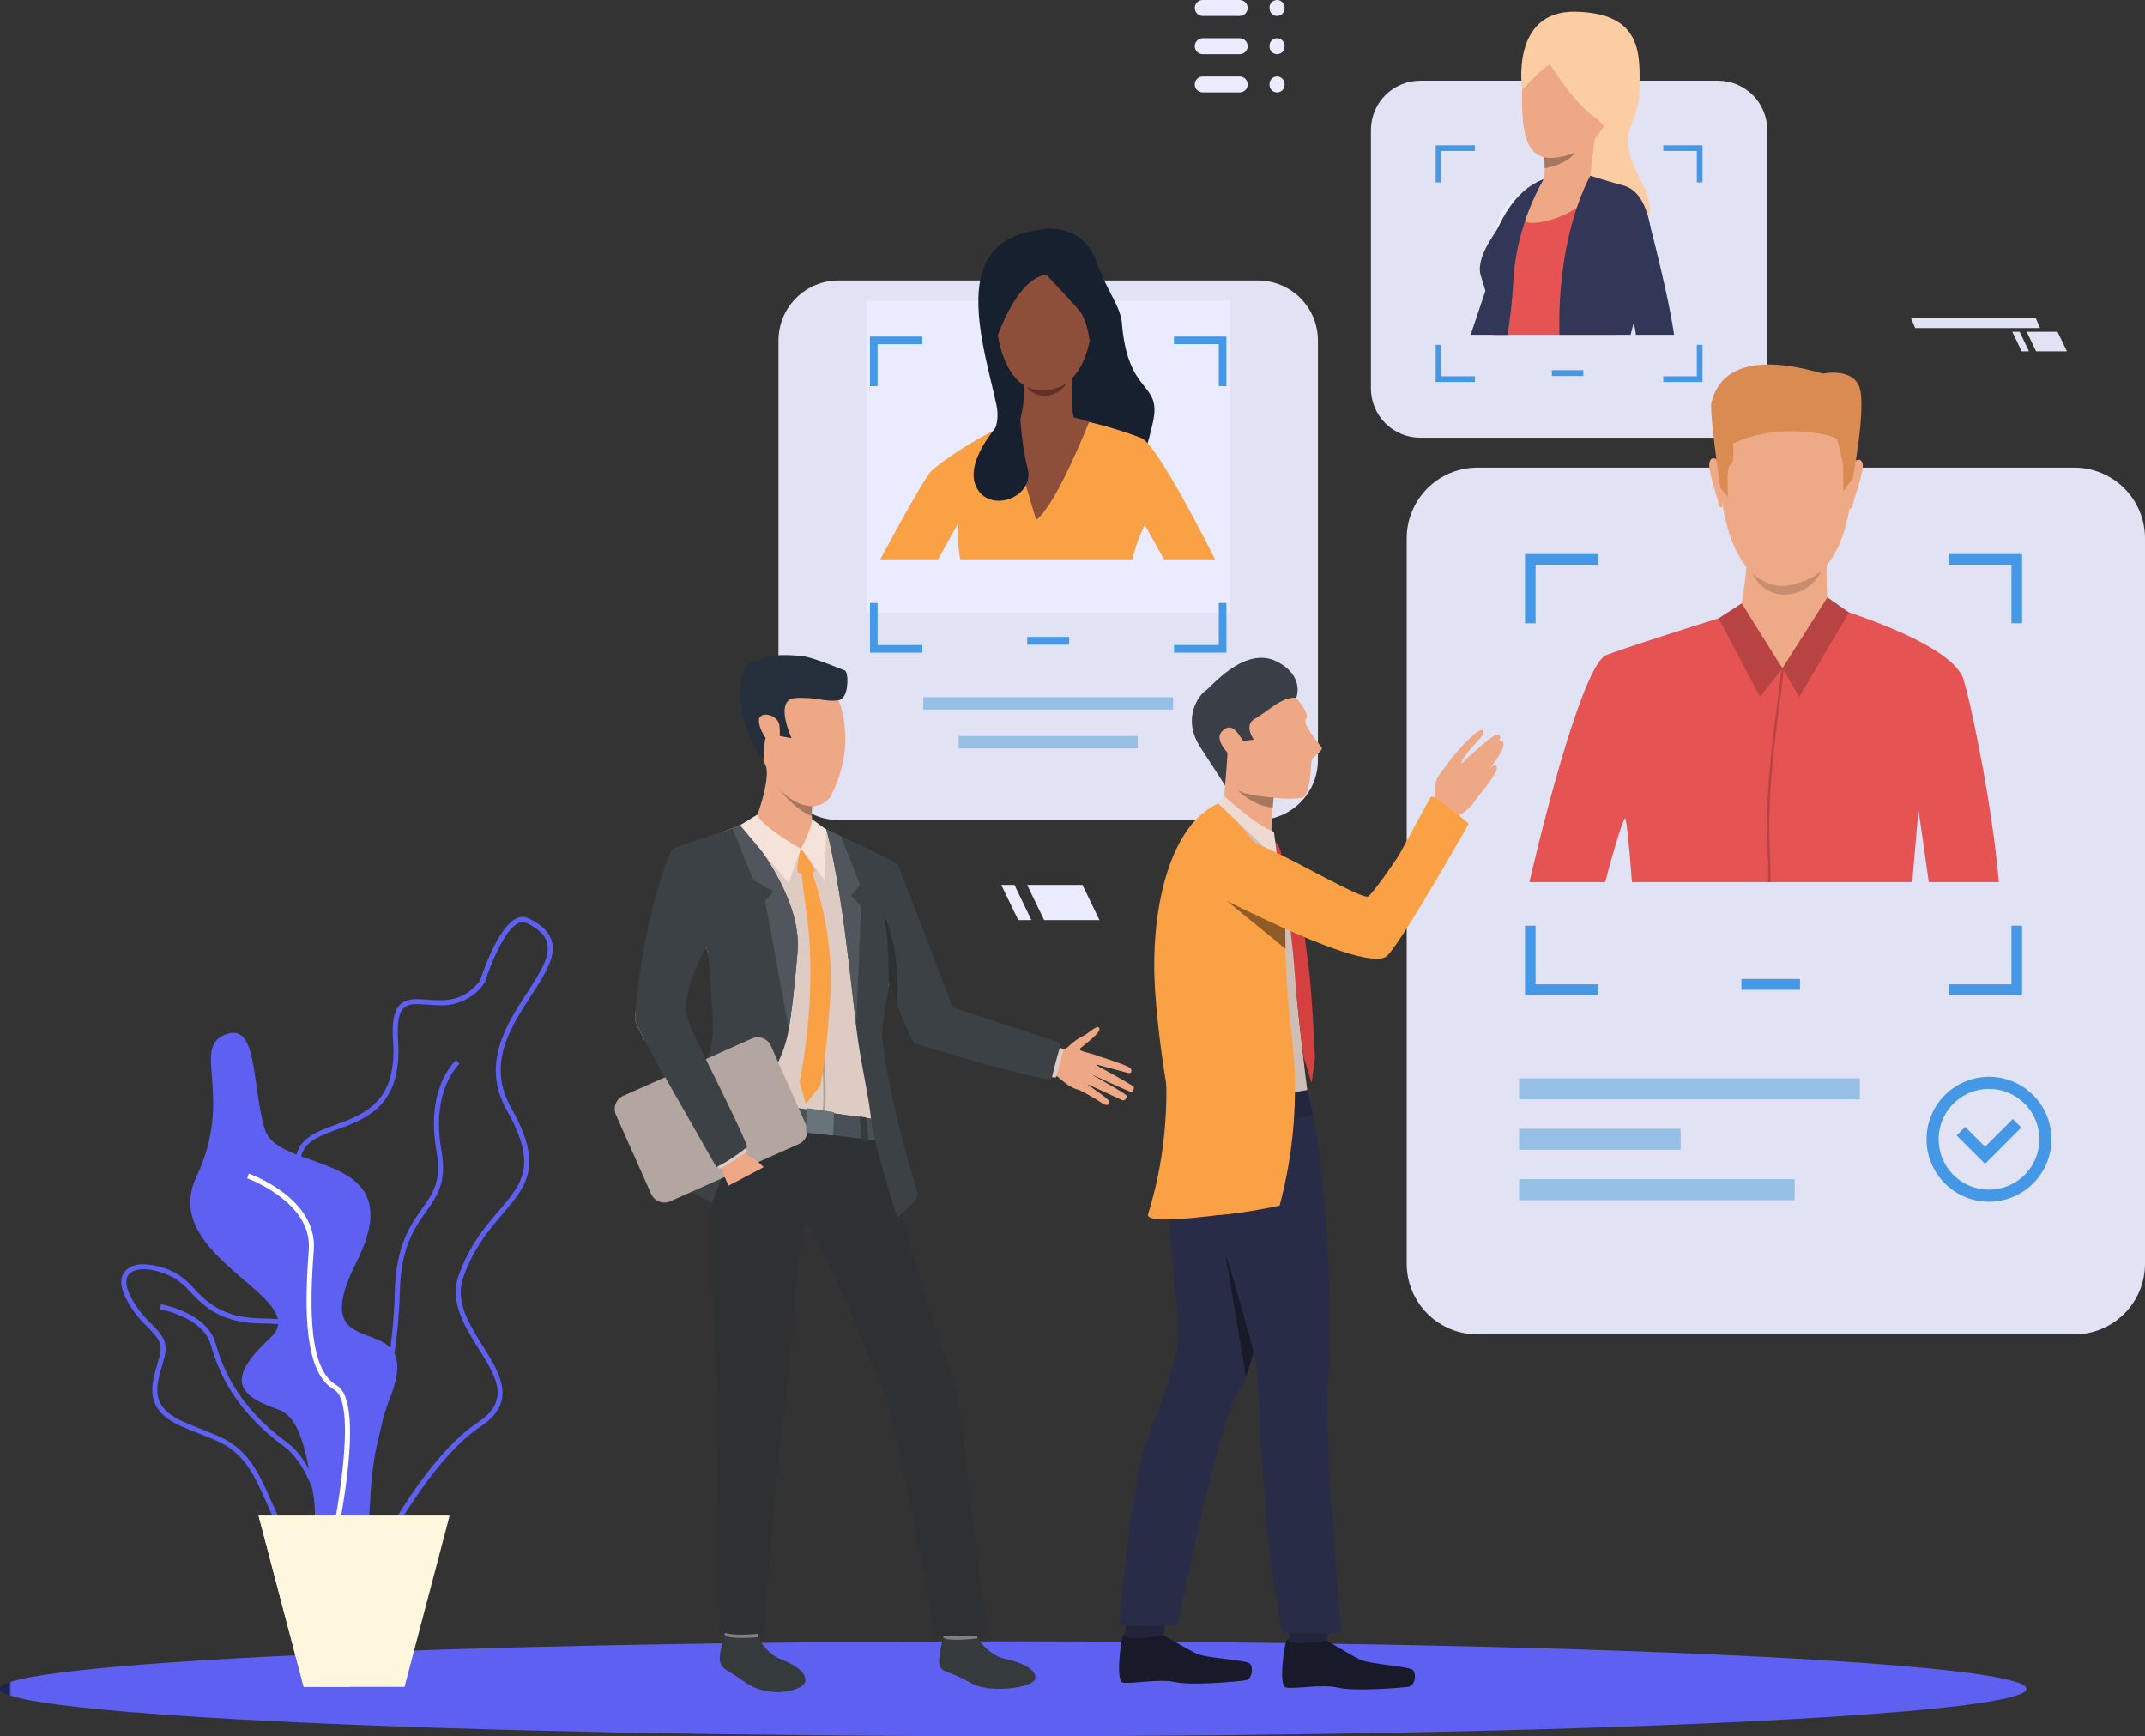 <svg xmlns="http://www.w3.org/2000/svg" xmlns:xlink="http://www.w3.org/1999/xlink" width="602.612" height="487.699" viewBox="0 0 602.612 487.699"><rect x="0" y="0" width="602.612" height="487.699" fill="#333333" stroke="none"/><defs><clipPath id="a"><rect width="602.612" height="487.699" fill="none"/></clipPath><clipPath id="b"><rect width="602.612" height="487.7" fill="none"/></clipPath><clipPath id="c"><rect width="151.558" height="151.557" fill="none"/></clipPath><clipPath id="d"><path d="M895.842,425.768H778a16.858,16.858,0,0,1-16.858-16.857V291.068A16.858,16.858,0,0,1,778,274.211H895.842A16.858,16.858,0,0,1,912.7,291.068V408.911a16.857,16.857,0,0,1-16.857,16.857" transform="translate(-761.142 -274.211)" fill="none"/></clipPath><linearGradient id="e" x1="-1.344" y1="2.586" x2="-1.342" y2="2.586" gradientUnits="objectBoundingBox"><stop offset="0" stop-color="#d1d7e0"/><stop offset="1" stop-color="#ebebff"/></linearGradient><clipPath id="g"><rect width="207.422" height="243.467" fill="none"/></clipPath><clipPath id="h"><path d="M1562.943,700.617h-167.7a19.859,19.859,0,0,1-19.859-19.859V477.008a19.859,19.859,0,0,1,19.859-19.859h167.7a19.859,19.859,0,0,1,19.859,19.859V680.757a19.859,19.859,0,0,1-19.859,19.859" transform="translate(-1375.379 -457.149)" fill="none"/></clipPath><linearGradient id="i" x1="-1.905" y1="1.464" x2="-1.904" y2="1.464" xlink:href="#e"/><clipPath id="k"><path d="M0,1617.926c0,7.359,127.45,13.323,284.668,13.323s284.668-5.965,284.668-13.323S441.886,1604.6,284.668,1604.6,0,1610.568,0,1617.926" transform="translate(0 -1604.603)" fill="none"/></clipPath><linearGradient id="l" y1="1" x2="0.001" y2="1" gradientUnits="objectBoundingBox"><stop offset="0" stop-color="#1a2257"/><stop offset="0.005" stop-color="#1a2257"/><stop offset="1" stop-color="#5e60f2"/></linearGradient><clipPath id="n"><rect width="102.155" height="87.648" fill="none"/></clipPath><linearGradient id="p" x1="-2.383" y1="4.601" x2="-2.38" y2="4.601" xlink:href="#e"/><clipPath id="q"><path d="M351.954,1062.033c1.49,8.279-.966,11.741-4.076,16.125-3.263,4.6-7.325,10.323-7.639,23.471-.637,26.645-10.814,66-18.456,71.375l.809,1.15c8.505-5.981,18.459-47.664,19.053-72.491.3-12.718,4.063-18.016,7.38-22.691,3.17-4.469,5.908-8.327,4.313-17.188-3.048-16.934,4.966-24.243,5.047-24.315l-.927-1.057c-.357.312-8.7,7.851-5.5,25.622" transform="translate(-321.783 -1036.411)" fill="none"/></clipPath><linearGradient id="r" x1="-2.526" y1="1.379" x2="-2.518" y2="1.379" xlink:href="#l"/><clipPath id="s"><path d="M161.255,1303.642c-.807-1.828-1.641-3.719-2.59-5.722-5.1-10.76-9.853-12.626-17.05-15.45-1.728-.678-3.686-1.447-5.822-2.407-9.1-4.088-7.456-9.7-5.718-15.645.249-.85.5-1.7.711-2.537,1.095-4.278-1.064-6.481-3.8-9.27a28.2,28.2,0,0,1-5.957-7.964c-.923-1.931-1.686-4.555-.07-6.085,2.126-2.015,7.528-1.46,12.565,1.29a19.243,19.243,0,0,1,4.379,3.8c3.78,3.958,8.485,8.884,20.4,8.94,5.934.028,9.258.8,10.776,2.507,1.66,1.866,1.3,5.1.8,9.576-.189,1.689-.4,3.6-.535,5.687a33.6,33.6,0,0,0,6.844,22.122c4.268,5.082,9.1,15.2,7.082,20.975-.786,2.247-2.582,3.669-5.339,4.226a16.8,16.8,0,0,1-3.325.364c-6.992,0-9.506-5.7-13.35-14.411m-41.262-66.1c-1.231,1.167-2.27,3.452-.231,7.714a29.806,29.806,0,0,0,6.221,8.342c2.612,2.666,4.338,4.427,3.44,7.937-.211.824-.454,1.656-.7,2.491-1.745,5.968-3.722,12.733,6.492,17.323,2.168.974,4.142,1.749,5.885,2.433,7.131,2.8,11.434,4.487,16.293,14.743.94,1.985,1.771,3.868,2.574,5.688,3.831,8.682,6.728,15.247,14.645,15.247a18.191,18.191,0,0,0,3.6-.39c3.278-.663,5.427-2.392,6.388-5.141,2.293-6.556-3.019-17.208-7.331-22.343a32.777,32.777,0,0,1-6.518-21.13c.129-2.049.342-3.946.529-5.619.542-4.838.934-8.333-1.144-10.668-1.831-2.058-5.366-2.949-11.82-2.979-11.319-.053-15.795-4.74-19.391-8.505a20.544,20.544,0,0,0-4.723-4.067,20.1,20.1,0,0,0-9.266-2.653,7.092,7.092,0,0,0-4.941,1.577" transform="translate(-118.607 -1235.963)" fill="none"/></clipPath><linearGradient id="t" x1="-0.48" y1="1.588" x2="-0.476" y2="1.588" xlink:href="#l"/><clipPath id="u"><path d="M156.576,1276.441c.12.022,12,2.211,14.181,9.852,2.114,7.4,6.551,18.433,20.6,28.676,11.954,8.714,13.738,40.152,13.755,40.468l1.4-.074c-.069-1.319-1.841-32.427-14.331-41.531-13.7-9.988-18.023-20.722-20.08-27.927-2.424-8.489-14.765-10.758-15.289-10.851Z" transform="translate(-156.576 -1275.056)" fill="none"/></clipPath><linearGradient id="v" x1="-0.901" y1="1.509" x2="-0.895" y2="1.509" xlink:href="#l"/><clipPath id="w"><path d="M335.256,915.025l.074-.1.036-.117c.045-.146,4.608-14.573,9.577-16.737a2.412,2.412,0,0,1,2.108,0c3.311,1.583,5.212,3.391,5.812,5.524,1.073,3.816-2.01,8.563-5.58,14.061-5.818,8.958-13.059,20.108-5.7,33.11,8.69,15.352,4.348,20.434-2.224,28.127-3.923,4.592-8.369,9.8-11.367,18.36-2.565,7.326,1.8,14.295,5.651,20.443,4.9,7.817,9.127,14.568-.274,20.753-17.383,11.436-33.881,46.716-35.275,49.747-3.48,2.707-5.879,3.762-7.134,3.137-2.144-1.067-2.033-7.2-1.892-14.971.206-11.38.488-26.964-5.517-41.414-5.85-14.077-.923-17.963,4.294-22.077,6.237-4.918,12.685-10,1.163-31.371-4.826-8.95-6.4-14.895-4.952-18.708,1.355-3.572,5.316-5.021,9.9-6.7,8.161-2.987,18.318-6.7,17.056-24.947-.33-4.766.174-7.744,1.539-9.1,1.386-1.38,3.687-1.212,6.6-1,1.134.083,2.331.171,3.568.171a14.448,14.448,0,0,0,12.535-6.19m9.126-18.241c-5.356,2.333-9.833,15.961-10.32,17.488-4.683,6.11-10.059,5.717-14.805,5.37-3.141-.23-5.854-.429-7.7,1.4-1.695,1.688-2.314,4.929-1.95,10.2,1.189,17.188-8.015,20.557-16.136,23.529-4.705,1.722-9.149,3.349-10.733,7.521-1.6,4.222,0,10.538,5.03,19.874,10.961,20.328,5.25,24.832-.8,29.6-5.4,4.257-10.98,8.659-4.721,23.721,5.892,14.179,5.613,29.593,5.409,40.849-.161,8.907-.268,14.792,2.671,16.255a3.2,3.2,0,0,0,1.448.327c1.762,0,4.1-1.2,7.314-3.721l.135-.106.071-.156c.172-.377,17.4-37.837,34.841-49.313,10.55-6.941,5.539-14.94.693-22.675-3.863-6.167-7.857-12.544-5.516-19.231,2.911-8.315,7.267-13.414,11.109-17.912,6.707-7.851,11.554-13.524,2.379-29.734-6.94-12.26-.249-22.562,5.654-31.651,3.757-5.784,7-10.779,5.754-15.208-.716-2.546-2.862-4.644-6.559-6.412a3.745,3.745,0,0,0-1.63-.381,4.1,4.1,0,0,0-1.647.363" transform="translate(-279.488 -896.421)" fill="none"/></clipPath><linearGradient id="x" x1="-0.967" y1="1.171" x2="-0.963" y2="1.171" xlink:href="#l"/><clipPath id="y"><path d="M196.2,1010.035c-10.257,3.517,2.344,17.349-8.44,40.071S220.671,1084,208.6,1095.254s-10.081,16.081,2.11,20.22,7.055,38.976,18.776,46.5,1.876-22.061,12.66-49.725-25.319-6.564-9.378-38.265-22.037-24.564-25.788-37.224c-3.453-11.655-2.164-27.083-8.865-27.082a5.952,5.952,0,0,0-1.919.356" transform="translate(-186.029 -1009.679)" fill="none"/></clipPath><linearGradient id="z" x1="-0.172" y1="1.17" x2="-0.17" y2="1.17" xlink:href="#l"/><clipPath id="ab"><path d="M252.823,1481.742l12.674,48.086h28.325l12.675-48.086Z" transform="translate(-252.823 -1481.742)" fill="none"/></clipPath><linearGradient id="ac" x1="-1.187" y1="1.1" x2="-1.182" y2="1.1" gradientUnits="objectBoundingBox"><stop offset="0" stop-color="#c9c4c1"/><stop offset="1" stop-color="#fff6de"/></linearGradient><clipPath id="ad"><path d="M252.823,1481.742l12.674,48.086h13.1c0-42.847,27.9-48.086,27.9-48.086Z" transform="translate(-252.823 -1481.742)" fill="none"/></clipPath><linearGradient id="ae" x1="-1.353" y1="1.288" x2="-1.348" y2="1.288" xlink:href="#ac"/><clipPath id="ag"><rect width="111.35" height="100.284" fill="none"/></clipPath><clipPath id="ah"><path d="M1437.908,179.166h-83.631a13.859,13.859,0,0,1-13.859-13.859V92.741a13.859,13.859,0,0,1,13.859-13.859h83.631a13.859,13.859,0,0,1,13.859,13.859v72.566a13.859,13.859,0,0,1-13.859,13.859" transform="translate(-1340.418 -78.882)" fill="none"/></clipPath><linearGradient id="ai" x1="-3.459" y1="4.637" x2="-3.456" y2="4.637" xlink:href="#e"/><clipPath id="aj"><rect width="43.801" height="9.298" fill="none"/></clipPath><clipPath id="ak"><path d="M1984.243,329.831h8.661l-2.651-5.5h-8.661Z" transform="translate(-1981.592 -324.333)" fill="none"/></clipPath><linearGradient id="al" x1="-50.334" y1="71.754" x2="-50.308" y2="71.754" xlink:href="#e"/><clipPath id="am"><path d="M1970.139,329.831h2.063l-2.651-5.5h-2.064Z" transform="translate(-1967.488 -324.333)" fill="none"/></clipPath><linearGradient id="an" x1="-119.911" y1="71.754" x2="-119.851" y2="71.754" xlink:href="#e"/><clipPath id="ao"><path d="M1869.686,313.86h35.07l-1.164-2.749h-35.07Z" transform="translate(-1868.522 -311.111)" fill="none"/></clipPath><linearGradient id="ap" x1="-14.817" y1="144.897" x2="-14.809" y2="144.897" xlink:href="#e"/><clipPath id="aq"><path d="M2.24,0H12.622a2.239,2.239,0,0,1,2.239,2.239v0a2.24,2.24,0,0,1-2.24,2.24H2.238A2.238,2.238,0,0,1,0,2.241v0A2.24,2.24,0,0,1,2.24,0Z" fill="none"/></clipPath><linearGradient id="ar" x1="-22.586" y1="108.895" x2="-22.567" y2="108.895" xlink:href="#e"/><clipPath id="as"><path d="M2.239,0H12.622a2.239,2.239,0,0,1,2.239,2.239v0a2.239,2.239,0,0,1-2.239,2.239H2.239A2.239,2.239,0,0,1,0,2.24v0A2.239,2.239,0,0,1,2.239,0Z" fill="none"/></clipPath><linearGradient id="at" x1="-22.586" y1="106.497" x2="-22.567" y2="106.497" xlink:href="#e"/><clipPath id="au"><path d="M2.239,0H12.623a2.238,2.238,0,0,1,2.238,2.238v0a2.239,2.239,0,0,1-2.239,2.239H2.24A2.24,2.24,0,0,1,0,2.239v0A2.239,2.239,0,0,1,2.239,0Z" fill="none"/></clipPath><linearGradient id="av" x1="-22.586" y1="104.093" x2="-22.567" y2="104.093" xlink:href="#e"/><clipPath id="aw"><path d="M2.114,0h0A2.114,2.114,0,0,1,4.229,2.114v.25A2.114,2.114,0,0,1,2.114,4.479h0A2.114,2.114,0,0,1,0,2.365V2.114A2.114,2.114,0,0,1,2.114,0Z" fill="none"/></clipPath><linearGradient id="ax" x1="-84.342" y1="108.896" x2="-84.274" y2="108.896" xlink:href="#e"/><clipPath id="ay"><path d="M2.114,0h0A2.115,2.115,0,0,1,4.229,2.115v.25A2.114,2.114,0,0,1,2.115,4.479h0A2.114,2.114,0,0,1,0,2.365V2.114A2.114,2.114,0,0,1,2.114,0Z" fill="none"/></clipPath><linearGradient id="az" x1="-84.342" y1="106.498" x2="-84.274" y2="106.498" xlink:href="#e"/><clipPath id="ba"><path d="M2.114,0h0A2.114,2.114,0,0,1,4.229,2.114v.252A2.114,2.114,0,0,1,2.115,4.479h0A2.115,2.115,0,0,1,0,2.364v-.25A2.114,2.114,0,0,1,2.114,0Z" fill="none"/></clipPath><linearGradient id="bb" x1="-84.342" y1="104.092" x2="-84.274" y2="104.092" xlink:href="#e"/><clipPath id="bc"><path d="M1004.329,865.106l4.758,9.869h15.546l-4.758-9.869Z" transform="translate(-1004.329 -865.106)" fill="none"/></clipPath><linearGradient id="bd" x1="-14.212" y1="24.229" x2="-14.198" y2="24.229" xlink:href="#e"/><clipPath id="be"><path d="M979.012,865.106l4.758,9.869h3.7l-4.758-9.869Z" transform="translate(-979.012 -865.106)" fill="none"/></clipPath><linearGradient id="bf" x1="-33.241" y1="24.23" x2="-33.207" y2="24.23" xlink:href="#e"/></defs><g clip-path="url(#a)"><g transform="translate(0 -0.001)"><g clip-path="url(#b)"><g transform="translate(218.7 78.79)" opacity="0.95"><g clip-path="url(#c)"><g transform="translate(0 0)"><g clip-path="url(#d)"><rect width="159.676" height="159.676" transform="matrix(0.998, -0.055, 0.055, 0.998, -8.336, 0.46)" fill="url(#e)"/></g></g></g></g></g></g><rect width="70.168" height="3.466" transform="translate(259.395 195.842)" fill="#96bfe6"/><rect width="50.291" height="3.466" transform="translate(269.333 206.764)" fill="#96bfe6"/><g transform="translate(0 -0.001)"><g clip-path="url(#b)"><g transform="translate(395.19 131.354)" opacity="0.95"><g clip-path="url(#g)"><g transform="translate(0 0)"><g clip-path="url(#h)"><rect width="207.423" height="243.468" transform="translate(0 0)" fill="url(#i)"/></g></g></g></g></g></g><rect width="16.451" height="3.047" transform="translate(489.237 274.984)" fill="#4598e6"/><rect width="95.728" height="5.899" transform="translate(426.78 302.903)" fill="#96bfe6"/><rect width="77.411" height="5.899" transform="translate(426.78 331.225)" fill="#96bfe6"/><rect width="45.381" height="5.899" transform="translate(426.779 317.064)" fill="#96bfe6"/><path d="M1610.181,541.649v2.979h17.542v16.464h2.979V541.649Zm-119.124,19.443h2.979V544.628h17.542v-2.979h-20.521Zm136.666,84.952v16.469h-17.542v2.98H1630.7V646.043Zm-133.687,0h-2.979v19.449h20.521v-2.98h-17.542Z" transform="translate(-1062.629 -386.016)" fill="#4598e6"/><g transform="translate(0 -0.001)"><g clip-path="url(#b)"><path d="M1901.229,1087.773a17.543,17.543,0,1,1,17.544-17.544,17.563,17.563,0,0,1-17.544,17.544m0-31.691a14.148,14.148,0,1,0,14.148,14.148,14.164,14.164,0,0,0-14.148-14.148" transform="translate(-1342.443 -750.216)" fill="#4598e6"/><path d="M1921.08,1106.5l-7.97-7.971,2.4-2.4,5.569,5.569,7.807-7.807,2.4,2.4Z" transform="translate(-1363.413 -779.58)" fill="#4598e6"/></g></g><g transform="translate(0 461.053)"><g clip-path="url(#k)"><rect width="569.336" height="26.646" fill="url(#l)"/></g></g><g transform="translate(0 -0.001)"><g clip-path="url(#b)"><g transform="translate(243.401 84.456)" opacity="0.95"><g clip-path="url(#n)"><g transform="translate(0 0.001)"><g clip-path="url(#n)"><rect width="102.155" height="87.648" transform="translate(0)" fill="url(#p)"/></g></g></g></g></g></g><g transform="translate(92.458 297.794)"><g clip-path="url(#q)"><rect width="36.603" height="137.742" transform="translate(0)" fill="url(#r)"/></g></g><g transform="translate(34.08 355.131)"><g clip-path="url(#s)"><rect width="69.167" height="83.495" transform="translate(-0.884)" fill="url(#t)"/></g></g><g transform="translate(44.989 366.364)"><g clip-path="url(#u)"><rect width="49.945" height="80.382" transform="translate(0 0)" fill="url(#v)"/></g></g><g transform="translate(80.306 257.57)"><g clip-path="url(#w)"><rect width="79.469" height="196.499" transform="translate(-3.493)" fill="url(#x)"/></g></g><g transform="translate(53.452 290.113)"><g clip-path="url(#y)"><rect width="122.6" height="175.641" transform="translate(-57.003 15.982) rotate(-18.435)" fill="url(#z)"/></g></g><g transform="translate(0 -0.001)"><g clip-path="url(#b)"><path d="M265.047,1258.249c1.117-4.735,10.651-46.411,1.754-51.45-7.84-4.44-7.647-21.709-6.424-38.018,1.083-14.436-17.457-21.183-18.247-21.463l-.47,1.325c.183.065,18.317,6.67,17.315,20.032-1.256,16.748-1.391,34.52,7.134,39.347,6.754,3.825.536,37.32-2.431,49.9Z" transform="translate(-172.223 -817.658)" fill="#fff"/></g></g><g transform="translate(72.644 425.751)"><g clip-path="url(#ab)"><rect width="58.971" height="63.151" transform="matrix(0.226, -0.974, 0.974, 0.226, -10.585, 45.63)" fill="url(#ac)"/></g></g><g transform="translate(72.644 425.751)"><g clip-path="url(#ad)"><rect width="53.674" height="48.086" fill="url(#ae)"/></g></g><g transform="translate(0 -0.001)"><g clip-path="url(#b)"><g transform="translate(385.145 22.665)" opacity="0.95"><g clip-path="url(#ag)"><g transform="translate(-0.001 0.001)"><g clip-path="url(#ah)"><rect width="111.349" height="100.284" transform="translate(0 0)" fill="url(#ai)"/></g></g></g></g><rect width="8.831" height="1.636" transform="translate(435.981 103.983)" fill="#4598e6"/><path d="M1467.681,142.044v1.6h9.417v8.838h1.6V142.044Zm-63.948,10.437h1.6v-8.838h9.417v-1.6h-11.016Zm73.365,45.6v8.841h-9.417v1.6H1478.7v-10.44Zm-71.766,0h-1.6v10.44h11.016v-1.6h-9.417Z" transform="translate(-1000.396 -101.23)" fill="#4598e6"/><rect width="11.796" height="2.185" transform="translate(288.581 178.908)" fill="#4598e6"/><path d="M936.047,329v2.136h12.578v11.8h2.136V329Zm-85.416,13.941h2.136v-11.8h12.578V329H850.631Zm97.994,60.913v11.809H936.047V417.8h14.714V403.857Zm-95.858,0h-2.136V417.8h14.714v-2.136H852.767Z" transform="translate(-606.218 -234.469)" fill="#4598e6"/><path d="M1627.249,669.887h-19.678c-1.295-9.422-2.886-20.177-2.886-20.177s-.8,8.876-1.763,20.177h-78.742c-.718-10.162-1.584-17.767-1.9-17.923-.453-.226-3.26,8.79-5.592,17.923h-21.316c5.483-23.616,15.708-61.506,21.62-63.775,8.415-3.237,42.733-13.813,42.733-13.813h19.584s34.8,9.928,38.038,20.723c2.574,8.6,8.252,36.969,9.9,56.865" transform="translate(-1065.709 -422.112)" fill="#e65353"/><path d="M1702.281,370.761s18.287,2.881,15.5,31.492-18.924,26.266-20,26.237-16.2.522-17.381-34.411c0,0-.514-25.831,21.882-23.318" transform="translate(-1197.566 -264.106)" fill="#eea987"/><path d="M1725.865,535.08s-.5,11.768.638,14.315-15.09,10.731-24.989,1.612c0,0,2.39-12.789,1.726-17.322s22.625,1.4,22.625,1.4" transform="translate(-1212.615 -379.123)" fill="#eea987"/><path d="M1808.857,450.323s2-2.139,2.737.026-3.107,11.841-2.856,12.275c0,0-.365.84-.846.377s.965-12.679.965-12.679" transform="translate(-1288.358 -320.259)" fill="#eea987"/><path d="M1674.062,448.983s-1.961-2.177-2.737-.026,2.877,11.9,2.618,12.327c0,0,.349.847.839.394s-.72-12.695-.72-12.695" transform="translate(-1191.023 -319.28)" fill="#eea987"/><path d="M1712.819,388.378l-2.618,3.5s.074-7.673-.346-8.877-1.063-4.879-1.414-5.745-15.7-5.169-29.264,1.256c0,0,.6,5.518-.7,6.009s-.663,8.986-.663,8.986l-2.152-2.429s-3.295-22.012-2.481-24.307,3.407-16.088,31.227-7.9c0,0,8.673-1.837,10.414,4.151s-2,25.354-2,25.354" transform="translate(-1192.329 -253.925)" fill="#d98b52"/><path d="M1726.478,592.377s4.125.88-13.14,17.426c0,0-12.246-13.546-11.849-15.814s24.989-1.612,24.989-1.612" transform="translate(-1212.591 -422.105)" fill="#eea987"/><path d="M1742.752,603.9l4.712,8.057,13.977-23.732L1755.388,584Z" transform="translate(-1242.004 -416.198)" fill="#b84343"/><path d="M1698.314,608.119l-11.434-18.193-6.482,4.166,11.622,22.085Z" transform="translate(-1197.567 -420.421)" fill="#b84343"/><path d="M1728.439,703.49c.141,2.683.2,5.974.211,9.671H1728c-.008-3.681-.07-6.965-.211-9.64-1.06-20.185,3.83-44.745,3.861-50.5l.632.125c-.031,5.756-4.906,30.246-3.845,50.345" transform="translate(-1231.235 -465.387)" fill="#b84343"/><path d="M1713.446,558.73s4.344,4.594,10.481,3.369,8.862-4.035,8.862-4.035a11.406,11.406,0,0,1-9.517,6.631c-7.095.556-9.825-5.965-9.825-5.965" transform="translate(-1221.119 -397.714)" fill="#c78d71"/><path d="M969.161,305.631a.173.173,0,0,1-.041-.005c-.413-.1-1.066-2.079-1.193-2.474-.03-.108-.094-.307-.183-.583-.513-1.583-1.712-5.292-1.244-6.712.147-.449.377-.708.684-.771.657-.135,1.407.7,1.438.733l.016.018,0,.024c.17,1.56,1,9.359.644,9.717a.172.172,0,0,1-.122.053m-1.827-10.41a.585.585,0,0,0-.121.012c-.249.052-.441.278-.571.671-.452,1.374.78,5.184,1.244,6.618.089.277.154.478.184.586a6.864,6.864,0,0,0,1.084,2.37c.006,0,.011,0,.022-.008.228-.309-.3-6.023-.685-9.569a2.05,2.05,0,0,0-1.159-.681" transform="translate(-688.718 -210.287)" fill="#eea886"/><path d="M970.786,223.522s10.066-1.055,13.693,8.666,7.042,12.9,7.47,18.01c1.729,20.655,11.375,15.983,8.662,27.889s-4.591,13.707-4.591,13.707l-23.06-4.521-23.361.075s9.139-4.564,7.1-14.285-7.1-25.654-4.241-36.505,12.309-12.208,18.324-13.037" transform="translate(-676.749 -159.272)" fill="#16202e"/><path d="M1065.6,305.629a.172.172,0,0,1-.122-.053c-.359-.358.474-8.157.644-9.717l0-.024.016-.018c.032-.036.782-.87,1.438-.733.306.063.536.323.683.771.468,1.421-.731,5.129-1.244,6.712-.089.275-.153.474-.182.58-.128.4-.781,2.376-1.194,2.477a.168.168,0,0,1-.042,0m.669-9.729c-.387,3.547-.913,9.26-.683,9.571a.018.018,0,0,0,.02.006,6.873,6.873,0,0,0,1.085-2.373c.029-.106.094-.306.183-.583.464-1.434,1.7-5.244,1.244-6.618-.13-.393-.322-.619-.571-.671-.524-.108-1.171.552-1.28.669" transform="translate(-759.269 -210.286)" fill="#eea886"/><path d="M954.79,445.792H940.42c-2.98-5.43-5.4-9.678-5.4-9.678a43.414,43.414,0,0,0-3.439,9.678H883.206a41.8,41.8,0,0,1-.629-10.122s-2.585,4.672-5.585,10.122H860.741c4.313-8.076,12.393-22.78,14.23-24.7,2.306-2.416,15.672-11.654,25.216-14.669s14.973-.1,14.973-.1a113.114,113.114,0,0,1,18.866,5.361c3.564,1.412,13.407,19.59,20.763,34.109" transform="translate(-613.423 -288.672)" fill="#faa146"/><path d="M988.567,243.121s13.331,1.924,11.38,21.6-13.717,18.118-14.5,18.1-11.8.409-12.757-23.6c0,0-.444-17.758,15.881-16.1" transform="translate(-693.202 -173.186)" fill="#8e4f3a"/><path d="M1010.923,367.213s-.825,10.237,1.146,13.3-1.686,7.229-9.223,5.806-7.1-5.7-7.1-5.7,2.11-6.317,1.493-11.374,13.682-2.039,13.682-2.039" transform="translate(-709.635 -261.064)" fill="#8e4f3a"/><path d="M983.755,242.536s6.229,6.549,9.122,9.864,3.226,9.721,3.226,9.721,4.873-5.953,2.836-12.886-6.861-20.422-19.069-16.277-12.66,22.381-11.228,31.423c0,0,5.48-19.962,15.113-21.846" transform="translate(-689.915 -165.469)" fill="#16202e"/><path d="M1010.9,407.961s-9.245,23.416-14.865,27.486c0,0-7.381-23.883-6.865-27.379,0,0,11.135-4.363,21.73-.107" transform="translate(-704.933 -289.411)" fill="#8e4f3a"/><path d="M964.838,392.877s-16.481,14.664-12.2,23.813c3.651,7.808,16.594,3.02,14.459-5.162s-2.255-18.651-2.255-18.651" transform="translate(-678.407 -279.99)" fill="#16202e"/><path d="M1004.367,375.3a11.646,11.646,0,0,0,11.209-1.281,7.213,7.213,0,0,1-5.6,3.622c-4.069.451-5.6-2.341-5.6-2.341" transform="translate(-715.781 -266.549)" fill="#633029"/><path d="M1459.634,189.953s-5.466,20.571-6.607,25.206a38.533,38.533,0,0,1-2.827,6.562.715.715,0,0,1-.034.064,5.238,5.238,0,0,0-.511,1.671c-.221,1.715.438,3.067-.7,5.1l-.206.855h-10.819c1.263-3.75,2.866-8.523,4.148-12.367,1.076-3.244,1.927-5.825,2.153-6.572.668-2.231,3.121-9.457,5.2-14.255.727-1.671,3.529-3.323,6.012-4.517,2.222-1.057,4.188-1.75,4.188-1.75" transform="translate(-1024.765 -135.373)" fill="#323657"/><path d="M1487.65,33.356s-3.449-22.311,15.029-21.9,18.231,11.444,17.9,22.393-7.409,10.126.576,25.357-6.915,15.231-6.915,15.231l-11.563-15.889Z" transform="translate(-1060.02 -8.16)" fill="#fccca2"/><path d="M1501.188,18.275s-12.514,1.976-13.008,19.759,3.375,21.57,14.325,17.865,14.407-22.311,14.654-25.192.905-14.572-15.972-12.432" transform="translate(-1060.55 -12.838)" fill="#eea886"/><path d="M1494.445,187.925c.044,6.12-6.99,20.758-8.076,25.28-.128.526-.266,1.013-.4,1.47h-34.152c-.177-2.109-.344-3.913-.427-4.93-.271-3.343-3.657-10.544-3.544-13.9.118-3.416,1.794-6.365,4.139-10.012.727-1.131,1.494-2.281,2.256-3.4a64.687,64.687,0,0,1,6.189-8.1,19.848,19.848,0,0,1,2.492-1.986l0,0a11.509,11.509,0,0,1,2.566-1.352l10.755-1.721s6.7,2.428,10.563,3.328c0,0,7.526,1.1,7.639,15.327" transform="translate(-1031.829 -120.634)" fill="#e55353"/><path d="M1470.606,179.962l-6.234,9.825-5.754,9.068c.014-.049.4-1.422,1.047-5.4.124-.755.256-1.6.4-2.554a6.743,6.743,0,0,1,.181-.836h0c2.463-5.678,10.077-9.959,10.355-10.1l.007,0" transform="translate(-1039.51 -128.253)" fill="#e55353"/><path d="M1522.751,121.336c-1.085,2.048-2.231,14.764-2.231,14.764s-15.305,5.785-13.739,2.513a12.515,12.515,0,0,0,.933-5.073,24.5,24.5,0,0,0-.17-3.089c-.04-.335-.071-.527-.071-.527s16.361-10.637,15.276-8.587" transform="translate(-1073.756 -86.285)" fill="#eea886"/><path d="M1496.186,30.293s6.422,10.456,12.267,14.572,2.881,7.41,2.881,7.41,15.251-32.108.751-34.331-23.392-2.387-23.8,19.347c0,0,6.587-7.163,7.9-7" transform="translate(-1060.652 -12.095)" fill="#fccca2"/><path d="M1518.446,149.149c-2.349,3.465-8.557,4.4-8.557,4.4h0a24.592,24.592,0,0,0-.17-3.089c3.988.769,8.727-1.31,8.727-1.31" transform="translate(-1075.929 -106.293)" fill="#a77860"/><path d="M1462.866,190.008h0a12.839,12.839,0,0,0-.6,3.458l2.254-3.4s4.026-5.773,5.406-7.274a22.886,22.886,0,0,1,3.274-2.816s-7.921,3.806-10.329,10.034" transform="translate(-1042.107 -128.261)" fill="#ebeeff"/><path d="M1561.711,199.454s9.824-3.853,12.73-4.077c0,0-1.976-15.775-11.626-14.1s-1.1,18.181-1.1,18.181" transform="translate(-1110.495 -129.099)" fill="#e55353"/><path d="M1496.178,170.908s-7.212,11.09-4.771,12.058,15.657-1.293,21.276-11.826c0,0-8.4-4.308-16.5-.232" transform="translate(-1062.519 -120.551)" fill="#eea886"/><path d="M1550.49,188.717c-.5,8.7-2.969,16.943-5,24.513-.295,1.1-.58,2.183-.845,3.249h-20c-.049-3-.039-5.643.054-7.85,1.007-24.134,8.656-36.826,8.656-36.826s2.443.821,9.472,2.812c4.817,1.362,6.636,7.491,7.3,11.207a.367.367,0,0,1,.01.044,26.583,26.583,0,0,1,.359,2.851" transform="translate(-1086.542 -122.438)" fill="#323657"/><path d="M1464.838,175.276a57.836,57.836,0,0,0-2.974,5.967,64.815,64.815,0,0,0-5.579,23.511,138.374,138.374,0,0,1-1.6,14.2h-3.991a63.372,63.372,0,0,0-2.2-12.367c-.545-1.942-1.047-3.392-1.318-4.311-1.273-4.33,2.8-10.1,4.159-12.16s4.63-11.537,13.5-14.84" transform="translate(-1031.184 -124.913)" fill="#323657"/><path d="M1579.6,222.693h-10.74a14.227,14.227,0,0,0-.634-3.249c-1.951-6.936-7.727-20.438-7.727-20.438s-8.642-14.122-.452-17.72,11.713,6.459,12.815,10.75a.4.4,0,0,1,.01.044c.27,1.027,5.146,19.617,6.729,30.613" transform="translate(-1109.286 -128.652)" fill="#323657"/><path d="M1024.75,1011.042s3.753-.053,5.089-1.5a17.531,17.531,0,0,1,4.453-3.11c1.012-.493,3.812-3.216,4.164-1.886s-4.459,4.7-5.374,5.613,4,1.307,4.717,2.191-1.786,10.178-5.059,9.458-5.953-4.02-6.573-4.013a17.391,17.391,0,0,1-2.417-.413Z" transform="translate(-729.594 -715.65)" fill="#eea886"/><path d="M1059.79,1031.281s9.77,2.984,10.172,3.829.13,1.465-.8,1.23-9.564-2.558-9.564-2.558,10.677,5.837,11.158,6.422c.282.342-.187,1.562-.7,1.492s-11.509-5.113-11.509-5.113,9.957,5.473,10.205,6.123c.217.569-.45,1.617-1.223,1.274s-10.369-4.78-10.369-4.78,6.938,4.544,6.83,5.292c-.066.457-.43,1.525-2.177.283s-6.225-3.628-6.225-3.628Z" transform="translate(-752.282 -734.961)" fill="#eea886"/><path d="M928.984,1599.52s3.134,4.689,7.531,5.7,8.727,2.624,8.76,5.4-12.711,4.429-17.742,1.632c-7.508-4.174-8.272-2.916-9.1-5s1-7.666.946-8.33c-.067-.82,9.61.6,9.61.6" transform="translate(-654.38 -1139.318)" fill="#353a3d"/><path d="M931.366,1590.21a20.012,20.012,0,0,1,.487,2.313c-.085.048-9.906,1.218-9.61-.6.241-1.474.585-3.076.585-3.076Z" transform="translate(-657.249 -1132.321)" fill="#81807e"/><path d="M714.419,1597.674s2.235,4.485,6.055,6.013c4.083,1.633,7.357,3.51,7.283,6.214s-9.981,5.443-17.188.255c-4.554-3.278-6-3.294-6.727-5.358s1.269-7.428,1.241-8.076c-.034-.8,9.336.953,9.336.953" transform="translate(-501.491 -1137.783)" fill="#353a3d"/><path d="M718,1588.126a21.942,21.942,0,0,1-.112,2.329c-.085.044-9.578.826-9.336-.953a14.629,14.629,0,0,1,.921-3.119Z" transform="translate(-504.956 -1130.565)" fill="#81807e"/><path d="M743.675,1089.733s12.468,47.766,17.215,58.809c4.4,10.231,5.849,24.539,6.455,31.726.762,9.039,5.3,44.238,5.829,46.881s-14.667,1.462-14.667,1.462-10.481-60.86-14.832-69.742c-2.9-5.927-19.752-48.43-21.68-45.983s-4.319,45.034-5.746,52.1-5.811,62.928-5.811,62.928-9.8,1.446-12.418-.77c0,0-1.192-47.7-.282-60.95.347-5.051-5.918-60.563,2.115-82.911,4.246-11.81,43.823,6.446,43.823,6.446" transform="translate(-495.83 -769.19)" fill="#2d3133"/><path d="M620.879,857.092c0,.546,1.031,2.732,2.678,5.874,2.408-4.816,4.3-8.771,4.918-10.226,2.029-4.793,12.486-15.778,12.486-15.778a.091.091,0,0,0,0,.023.043.043,0,0,0,0,.014.028.028,0,0,1,0,.012c0,.016.009.031.012.046s.015.057.026.094a.539.539,0,0,1,.015.058.41.41,0,0,1,.012.044c.57,2.121,4.066,15.379,4.194,21.91.142,7.109,2,20.262,2,20.262h.007l2.183.306,4.831.681.579.081,1.406.2,12.811,1.8,4.544.639.614.087,2.6.365,7.172,1.009,1.829.256.017,0,1.369.193,1.895.266h0c.052-.07,1.843-2.521,1.566-7.965-.176-3.514-.6-10.117-.423-16.243,0-.032,0-.064,0-.095,0-.078,0-.154.006-.232,0-.027,0-.052,0-.078v-.014a43.739,43.739,0,0,1,1.036-8.979,37.159,37.159,0,0,0,.891-4.787c.01-.075.018-.148.028-.222.032-.283.063-.562.089-.837a42.2,42.2,0,0,0,.067-7.673l.008.016c.13.283,1.065,3.71,2.29,7.94,2.072,7.152,4.972,16.6,6.208,17.055,1.8.662,30.9,9.282,37.189,10.165.728.1,1.149.1,1.189-.028.029-.092.058-.186.087-.284.764-2.518,1.813-6.8,1.981-7.488.017-.062.024-.1.024-.1l-1.126-.337-31.67-9.491-14.478-41.75c-.3-.242-3.858-1.963-6.455-3.2-2.648-1.26-5.841-3.112-8.731-4.7-1.475-.807-2.87-1.543-4.075-2.1l-.185-.084v0c-1.994-.912-3.318-1.515-3.318-1.515h-.006l-.866-.082c-2.781-.264-11.422-1.074-14.318-1.244-.238-.015-.438-.024-.593-.028-.133,0-.231-.006-.292,0a36.138,36.138,0,0,0-4.489,1.534h0l-.267.1-.332.126-.619.239c-.419.163-.849.331-1.286.5l-.457.18c-4.685,1.86-10.052,4.157-11.328,5.074-.842.6-3.467,5.55-6.51,11.668-3.919,12.555-8.886,31.772-9.04,36.512,0,.075,0,.147,0,.214" transform="translate(-442.481 -570.802)" fill="#decbc4"/><path d="M752.611,1079.981s.964,1.153,1.243,6.036c0,0-39.633-4.624-43.822-6.446,0,0-.164-5.381.725-5.474.976-.1,41.855,5.884,41.855,5.884" transform="translate(-506.009 -765.473)" fill="#495055"/><path d="M740.624,761.06c.123,6.22,12.167,9.623,12.167,9.623s5.038-6.315,3.834-6.92c-.473-.237-.665-1.18-.723-2.237a21.842,21.842,0,0,1,.069-2.821c.036-.44.07-.723.07-.723s-1.721-1.816-3.91-3.979c-3.825-3.782-9.084-8.628-9.092-6.7a1.689,1.689,0,0,0,.044.365c.924,4.338-2.458,13.392-2.458,13.392" transform="translate(-527.819 -532.266)" fill="#eea886"/><path d="M737.222,1076.854s-.865,5.455-.94,6.877l-1.833-.366s.505-5.771.8-6.739Z" transform="translate(-523.418 -767.278)" fill="#353a3d"/><path d="M842.162,1091.72s.695,4.958.711,6.831l-1.94-.252s-.4-6.192-.619-6.838Z" transform="translate(-598.865 -777.849)" fill="#353a3d"/><path d="M756.767,764.549h0c.024.036.534.8,1.406,1.9,1.849,2.325,5.325,6.146,9.232,7.68a21.9,21.9,0,0,1,.069-2.821,6.31,6.31,0,0,0,1.2-.144,37.048,37.048,0,0,0-2.619-3.834l-2.418-.723Z" transform="translate(-539.324 -544.869)" fill="#a77860"/><path d="M738.549,696.833c1.042,2.266,2.031,3.909,2.312,4.56h0a8.058,8.058,0,0,0,1.406,1.9c1.985,2.138,5.674,4.958,9.3,4.859a6.31,6.31,0,0,0,1.2-.144,5.69,5.69,0,0,0,4.145-2.864c7.513-14.71,2.074-26.739,2.074-26.739s-20.544-5.81-23.758.375c-2.256,4.338.876,12.729,3.324,18.054" transform="translate(-523.418 -481.713)" fill="#eea886"/><path d="M751.35,653.063s1.908-.106,2.38-3.723c.466-3.574-.476-4.564-.476-4.564s-8.481-3.55-11.527-4.012-10.535-.905-12.291,1.1c0,0-4.265-.991-5.427,6.089-1.844,11.233,6.282,22.14,6.282,22.14s-.069-7.338,1.549-8.311,3.015,1.34,3.015,1.34l3.31.593s-5.028-10.857,1-11.259,8.728,1.233,12.181.6" transform="translate(-515.784 -456.372)" fill="#252e3b"/><path d="M747.756,701.7c-.315-3.233-6.162-4.467-5.77-1.079s3.271,6.644,4.6,6.53,1.409-2.987,1.169-5.451" transform="translate(-528.777 -497.87)" fill="#eea886"/><path d="M623.557,866.779c2.547,4.858,6.565,12.007,10.533,18.939-.522.975-1.033,1.942-1.522,2.9a58.026,58.026,0,0,0-3,6.7c-.9,2.533-2.162,9.022.245,10.228l12.678,7s.089-.247.257-.706c.42-1.138,1.331-3.574,2.591-6.729.041-.1.168-.4.356-.846.252-.595.616-1.444,1.031-2.414.187-.434.382-.892.585-1.363.229-.538.468-1.092.7-1.644.345-.8.689-1.6,1.007-2.343.865-2.013,1.54-3.581,1.54-3.581.043-.093.086-.185.128-.278q.619-1.338,1.267-2.68c.666-1.383,1.352-2.759,2.054-4.105.07-.138.141-.274.212-.409.125-.237.251-.474.376-.707l.234-.429.052-.1c.032-.057.062-.113.094-.17,3.666-6.686,7.794-12.276,9.111-20.475q.19-1.187.362-2.359c.191-1.3.366-2.587.527-3.846.06-.476.119-.947.176-1.415.66-5.47,1.054-10.344,1.372-13.738.992-10.576-5.486-22.027-10.46-29.1a78.352,78.352,0,0,0-5.317-6.794c-.011-.009-.018-.018-.026-.026l-.267.1-.332.125-.619.239c-.419.163-.849.331-1.286.5l-.457.18c-4.816,1.889-14.958,4.678-16.234,5.594-.736.527-2.384,5.353-4.286,11.449-3.919,12.554-6.245,31.483-6.358,36.211,0,.075,0,.147,0,.214,0,.547,1.031,2.732,2.678,5.875m19.265-2.362a21.878,21.878,0,0,1-1.946,7.939c-.031.072-.06.145-.09.217-.813-1.734-1.578-3.4-2.264-4.933a.018.018,0,0,1,0-.007c-1.887-4.224-3.182-7.517-3.254-8.821-.466-8.374,5.7-18.013,5.7-18.013a.047.047,0,0,0,0,.014.026.026,0,0,1,0,.012c0,.015.009.03.012.046.009.031.018.061.026.093a.506.506,0,0,1,.016.058.408.408,0,0,1,.012.045c1.263,4.978,1.785,23.352,1.785,23.352" transform="translate(-442.481 -574.614)" fill="#3c4145"/><path d="M652.747,1044.047l-36.138,16.085a4.052,4.052,0,0,1-5.349-2.054l-9.893-22.227a4.052,4.052,0,0,1,2.054-5.349l36.138-16.085a4.052,4.052,0,0,1,5.349,2.054L654.8,1038.7a4.052,4.052,0,0,1-2.054,5.349" transform="translate(-428.324 -722.692)" fill="#b3a5a0"/><path d="M808.179,811.311s1.694,5.642,3.887,19.726a.005.005,0,0,0,0,0c.075.474.148.955.223,1.447.007.057.017.115.026.171.049.326.1.655.148.99.006.04.012.079.018.118.034.225.068.451.1.68q.124.834.247,1.7c.978,6.856,2.35,18.522,3.668,30.3v0c1.042,9.283,3.417,18.81,4.171,25.918,0,0,0,.009,0,.014a49,49,0,0,0,.987,5.344c.054.237.11.477.167.719,2.124,8.973,6.247,21.674,6.247,21.674l1.2-1.109,3.557-3.283a2.882,2.882,0,0,0,.8-2.975c-1.973-6.364-8.677-28.884-9.9-44.719a.048.048,0,0,1,0-.014c.6-5.564,2.143-13.029,1.913-14.1.015.038.029.076.042.116.706,1.963,1.488,4.1,2.277,6.176h0c2.116,5.58,4.281,10.75,5.183,11.08,2.006.738,38.039,11.369,38.3,9.885.026-.149.057-.309.092-.476s.069-.34.107-.521c.445-2.031,1.253-4.943,1.817-6.909l.232-.8c.237-.814.391-1.331.391-1.331l-30.471-10-15.375-40.207c-.3-.24-4.226-2.352-6.823-3.588-2.7-1.288-6.127-2.876-9.163-4.278-1.45-.671-2.816-1.3-3.969-1.828Z" transform="translate(-575.964 -578.142)" fill="#3c4145"/><path d="M721.87,821.72l5.859,3.3-2.5,2.553,6.665,35.987c1.359-8.435,1.978-16.446,2.438-21.358,1.533-16.35-14.787-34.794-15.8-35.923-.784.3-1.631.626-2.505.971Z" transform="translate(-510.286 -574.612)" fill="#51565c"/><path d="M807.864,810.945s2.189,7.15,4.74,25c.978,6.856,2.351,18.523,3.67,30.3l1.364-33.7-2.791-3.024,2.481-3.1-5.309-13.557c-1.45-.671-2.816-1.3-3.97-1.828Z" transform="translate(-575.739 -577.934)" fill="#51565c"/><path d="M723.6,799.269l4.891-3s.136,2.664,12.166,9.623l-3.416,9.622Z" transform="translate(-515.688 -567.474)" fill="#f5e2d9"/><path d="M786.166,800.939s-.189,2.875-3.2,8.28l6.668,8.692.486-14.1Z" transform="translate(-557.995 -570.803)" fill="#f5e2d9"/><path d="M780.6,829.757s-1.292,5.169-.827,6.616c0,0,2.842,1.034,4.884-.258a22.708,22.708,0,0,0-4.057-6.357" transform="translate(-555.649 -591.341)" fill="#faa146"/><path d="M804.63,1051.9c.723-3.647.035-14.575.006-15.038l-.619.04c.007.112.713,11.31.005,14.878Z" transform="translate(-572.997 -738.938)" fill="#ad9f99"/><path d="M788.223,1083.347s5.832.7,7.76,1.177l-.253,6.536-7.637-.815Z" transform="translate(-561.65 -772.067)" fill="#69737a"/><path d="M784.95,848.469s6.5,16.425,5.443,34.81c-1.1,19.062-2.9,25.973-2.9,25.973l-4.011,5.029L781.71,908.1s5.381-24.3,1.907-47.949c-.629-4.285-1.564-12.4-1.564-12.4Z" transform="translate(-557.1 -604.161)" fill="#faa146"/><path d="M709.241,1120.17s1.4,2.791,2.791,3.256,3.431,2.733,3.431,2.733l-9.827,5.175s-2.616-5.117-2.733-8.373,6.338-2.791,6.338-2.791" transform="translate(-500.936 -798.293)" fill="#eea886"/><path d="M708.742,1121.138l.651,1.308s-6.241,4.565-7.924,4.855l-.578-1.745Z" transform="translate(-499.504 -798.999)" fill="#decbc4"/><path d="M665.309,1043.279a47.9,47.9,0,0,1-8.618,5.651l-17.657-30.96,11.269-6.162s14.7,29.145,15.006,31.471" transform="translate(-455.419 -721.083)" fill="#3c4145"/><path d="M864.5,903.607c.217,4.411.185,8.328.185,8.328v0c0,.021.006.14.015.338l.028-.222c.706,1.963,1.488,4.1,2.276,6.176a66.312,66.312,0,0,0,.177-6.73c-.316-12.368-4.206-18.854-4.206-18.854.892,2.156,1.32,6.78,1.525,10.961" transform="translate(-615.019 -636.16)" fill="#2d3133"/><path d="M1402.114,764.6a14.542,14.542,0,0,1,.083-3.334c.462-1.832-.219-4.8,2.085-6.238s8.928,4.588,9.449,6.272-1.956,4.554-7.135,6.965-4.483-3.665-4.483-3.665" transform="translate(-999.198 -537.931)" fill="#eea886"/><path d="M1407.361,726.308a78.435,78.435,0,0,1,5.188-6.8c2.59-3.016,6.225-6.4,6.993-5.756,1.165.976-2.134,3.408-4.5,6.571-2.177,2.913-1.254,2.706-1.254,2.706s-.266.044,2.731-2.665c3.223-2.913,6.806-5.907,7.444-5.392.791.637.836.783-.159,2.033.728-.595,1-.479,1.277-.2,1.451,1.458-2.608,6.48-4.22,8.473,1.248-1.524,2.33-2.508,2.641-1.042.356,1.677-5.707,8.516-7.64,11.175-2.109,2.9-8.5-9.1-8.5-9.1" transform="translate(-1002.982 -508.609)" fill="#eea886"/><path d="M1106.663,1596.713s6.3,3.727,9.157,5.112,13.944,1.782,15.039,2.823.694,4.356-1.144,4.694-15.316,1.557-19.813.506-12.907.718-14.77.086-.661-10.674.059-12.927,11.473-.293,11.473-.293" transform="translate(-779.759 -1137.363)" fill="#181929"/><path d="M1111.013,1584.387l-.525,4.1s-8.427,1.576-10.98.278l.632-4.266Z" transform="translate(-783.585 -1129.142)" fill="#22243b"/><path d="M1141,1051.756c-.09,2.843-.608,9.012-1.211,15.49-.135,1.439-.276,2.895-.415,4.332-.841,8.718-1.689,16.781-1.689,16.781-1.065,6.939-3.26,18.987-5.714,28.1v0c-.709,2.629-1.437,5.012-2.167,6.958a17.181,17.181,0,0,1-2.117,4.259c-5.222,6.671-17.2,65.81-17.2,65.81l-16.344-.125s3.594-40.046,7.208-50.2c4.03-11.337,11.033-26.615,9.295-37.549-1.088-6.862-2.492-28.7-2.492-28.7s-1.366-24.542,5.053-42.516c1.6-4.492,27.79,17.36,27.79,17.36" transform="translate(-779.761 -736.747)" fill="#292c47"/><path d="M1266.241,1601.828s6.258,3.8,9.095,5.221,13.921,1.949,15,3,.642,4.364-1.2,4.68-15.333,1.373-19.818.268-12.915.563-14.77-.092-.533-10.681.214-12.926,11.475-.155,11.475-.155" transform="translate(-893.407 -1140.941)" fill="#181929"/><path d="M1270.909,1589.723l-.574,4.1s-8.445,1.474-10.983.146l.684-4.258Z" transform="translate(-897.501 -1132.936)" fill="#22243b"/><path d="M1190.635,1139.873c-.426-13.08-1.581-21.77-4.946-29.326-2.827-6.345-5.245-26.274-5.245-26.274s-7.66-23.352-6.108-42.377c.389-4.751,30,7.193,30,7.193a175.135,175.135,0,0,1,3.331,17.953c4.009,36.941,2.509,61.007,2.509,61.007-2.29,8.157,3.5,72.335,3.5,72.335H1197s-4.37-22.831-4.829-37.03c0,0-1.7-21.221-1.539-23.482" transform="translate(-836.763 -741.73)" fill="#292c47"/><path d="M1167.758,788.694s7.765,12.73,10.035,19.833.441,27.756.842,31.906c1.243,12.878,3.056,27.057,3.056,27.057l-26.029,16.626a257.419,257.419,0,0,1-8.746-24.5c-4.074-13.588-4.4-25.822-4.364-34,.12-25.641,13.979-40.12,13.979-40.12Z" transform="translate(-814.259 -559.8)" fill="#cfbeb6"/><path d="M1199.2,665.427s5.337,5.712,3.83,7.214c-1.245,1.241,3.661,6.934,4.359,7.891s-2.179,2.541-2.653,3.4-.195,9.818-2.665,10.739-14.945-.053-18.907-2.472-10.354-16.366-9.9-23.078,16.545-13.655,25.932-3.693" transform="translate(-836.136 -470.676)" fill="#eea886"/><path d="M1210.682,716.777s-.091.761-.213,1.941c-.046.5-.107,1.058-.16,1.675-.03.365-.061.753-.1,1.149-.007.106-.023.213-.03.32-.015.182-.031.365-.046.556-.061.86-.122,1.751-.167,2.634a27.751,27.751,0,0,0,.114,5.664c.655,3.319-13.642-10.688-13.642-10.688a163.657,163.657,0,0,0,.624-23.074c-.594-12.211,13.619,19.824,13.619,19.824" transform="translate(-852.664 -494.718)" fill="#eea886"/><path d="M1194.651,654.293s2.524-5.956-5.262-10.091c-9.167-4.868-18.886,7.354-20.175,8.074s-7.151,7.315-1.415,16.058c7.237,11.032,6.855,10.662,6.855,10.662s.726-8.138.678-9.708c-.087-2.87,7.442-3.211,7.442-3.211s-3.092-4.115.345-5.961,7.457-6.225,11.532-5.823" transform="translate(-830.49 -458.288)" fill="#3a3f47"/><path d="M1198.106,713.612c-.548-.77-2.559-4.17-5.146-1.184s4.349,8.568,4.923,8.513,4.835-.849.223-7.329" transform="translate(-849.775 -506.865)" fill="#eea886"/><path d="M1185.47,1072.579s-1.295-6.089-1.545-7l-38.066,6.334.39,4.921s27.427-1.642,39.222-4.255" transform="translate(-816.617 -759.404)" fill="#23263d"/><path d="M1125.769,996.573s5.848,25.255-3.311,54.717c-1.118,3.6,25.351-.56,25.351-.56Z" transform="translate(-799.916 -710.226)" fill="#faa146"/><path d="M1163.784,898.458s-18.8,4.126-24.082,2.261c0,0-7.684-27.952-10.364-56.324q-.311-3.29-.525-6.567v0c-1.5-23.081,4.379-46.5,17.765-52.32.377.255,19.23,16.877,18.872,32.091q-.039,1.544-.047,3.1c-.012,1.87,0,3.745.042,5.616l0,0c.12,5.787.478,11.561.99,17.167.051.584.108,1.169.165,1.748q.138,1.413.287,2.808.2,1.859.42,3.684a125.56,125.56,0,0,1-3.524,46.743" transform="translate(-804.307 -559.803)" fill="#faa146"/><path d="M1248.4,834.63a209.116,209.116,0,0,1,4.892,31.664c1.13,14.761,2.638,25.2,2.638,25.2l2.26,7.307.929-7.047s-.829-19.05-1.935-26.8c-1.115-7.813-1.6-17.733-7.847-30.6Z" transform="translate(-889.695 -594.618)" fill="#d44040"/><path d="M1245.564,824.3a2.093,2.093,0,0,0,1.031.5c.6.09,1.468-.876-1.619-4.952Z" transform="translate(-887.255 -584.278)" fill="#d44040"/><path d="M1192.878,778.166s8.754,8.245,13.964,10.064l.994,7.9-16.627-15.855Z" transform="translate(-848.937 -554.574)" fill="#eddad3"/><path d="M1181.216,810.572c-3.45-1.227-17.793-8.188-13.978-16.315s13.648-3.8,21.048-.5c7.745,3.46,26.026,14.089,27.473,13.1s7.77-10.04,8.913-12.056,8.045-14.906,8.7-15.878c.635-.95,10.662,7.471,10.662,7.471s-18,31.973-22.848,37.064-39.966-12.886-39.966-12.886" transform="translate(-831.398 -555.061)" fill="#faa146"/><path d="M1206.263,1254.406v0c-.709,2.629-1.437,5.012-2.167,6.958l0,0-5.7-34.005c1.442,3.225,7.87,27.047,7.87,27.047" transform="translate(-854.057 -874.7)" fill="#181929"/><path d="M1215.955,894.1l-16.5-13.474c4.369,2.342,15.108,7.246,16.453,7.858-.012,1.87,0,3.745.042,5.615" transform="translate(-854.817 -627.591)" fill="#8f5c28"/><path d="M1219.948,774.225c-.046.5-.107,1.058-.16,1.675-.03.365-.06.753-.1,1.149-5.466-.366-9.691-4.72-9.95-4.986,2.223,1.766,10.209,2.162,10.209,2.162" transform="translate(-862.143 -550.224)" fill="#a77860"/><g transform="translate(536.885 89.392)" opacity="0.95"><g clip-path="url(#aj)"><g transform="translate(32.489 3.799)"><g clip-path="url(#ak)"><rect width="11.312" height="5.498" transform="translate(0)" fill="url(#al)"/></g></g><g transform="translate(28.437 3.799)"><g clip-path="url(#am)"><rect width="4.714" height="5.498" fill="url(#an)"/></g></g><g transform="translate(0.001 0)"><g clip-path="url(#ao)"><rect width="36.234" height="2.749" transform="translate(0 0)" fill="url(#ap)"/></g></g></g></g></g></g><g transform="translate(335.658 0)"><g clip-path="url(#aq)"><rect width="14.861" height="4.479" transform="translate(0 0)" fill="url(#ar)"/></g></g><g transform="translate(335.658 10.739)"><g clip-path="url(#as)"><rect width="14.861" height="4.479" transform="translate(0)" fill="url(#at)"/></g></g><g transform="translate(335.658 21.478)"><g clip-path="url(#au)"><rect width="14.861" height="4.479" transform="translate(0 0)" fill="url(#av)"/></g></g><g transform="translate(356.655 0)"><g clip-path="url(#aw)"><rect width="4.229" height="4.479" transform="translate(0 0)" fill="url(#ax)"/></g></g><g transform="translate(356.655 10.739)"><g clip-path="url(#ay)"><rect width="4.229" height="4.479" transform="translate(0 0)" fill="url(#az)"/></g></g><g transform="translate(356.655 21.478)"><g clip-path="url(#ba)"><rect width="4.229" height="4.479" transform="translate(0)" fill="url(#bb)"/></g></g><g transform="translate(288.575 248.572)"><g clip-path="url(#bc)"><rect width="20.305" height="9.869" transform="translate(0 0)" fill="url(#bd)"/></g></g><g transform="translate(281.301 248.572)"><g clip-path="url(#be)"><rect width="8.462" height="9.869" transform="translate(0 0)" fill="url(#bf)"/></g></g></g></svg>